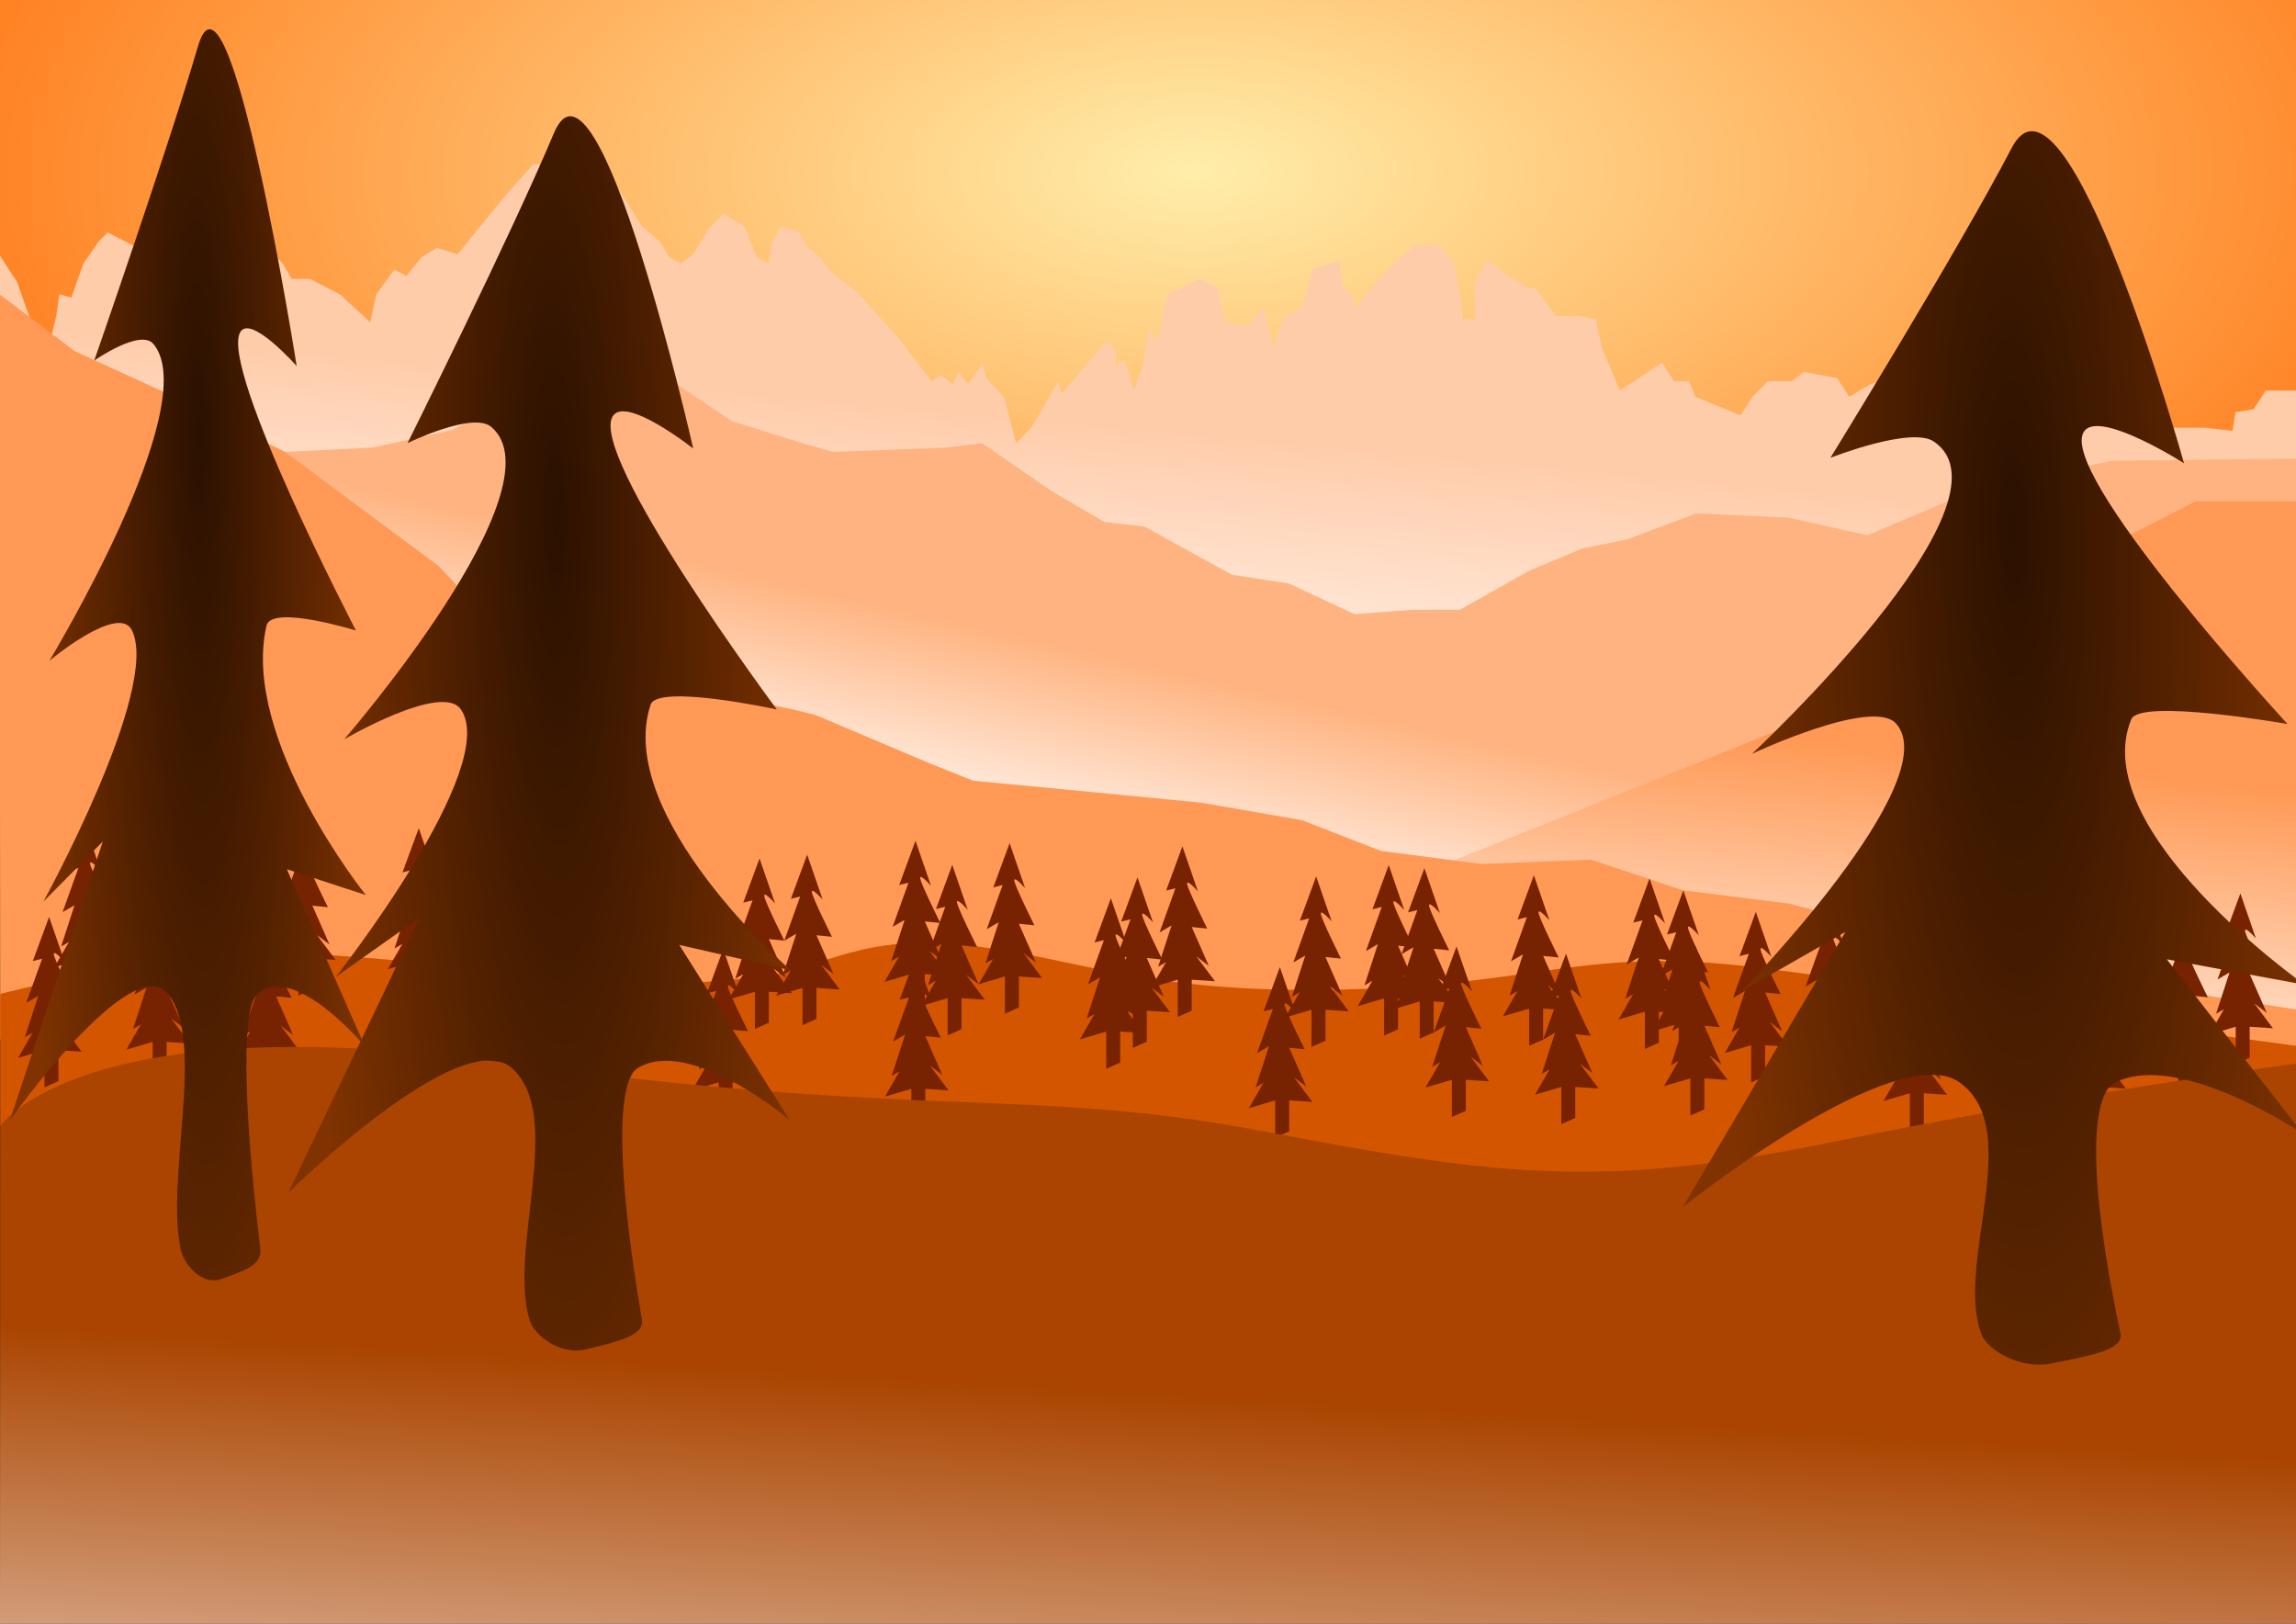 <?xml version="1.0" encoding="UTF-8" standalone="no"?>
<svg
   xmlns:dc="http://purl.org/dc/elements/1.1/"
   xmlns:cc="http://creativecommons.org/ns#"
   xmlns:rdf="http://www.w3.org/1999/02/22-rdf-syntax-ns#"
   xmlns:svg="http://www.w3.org/2000/svg"
   xmlns="http://www.w3.org/2000/svg"
   xmlns:xlink="http://www.w3.org/1999/xlink"
   xmlns:sodipodi="http://sodipodi.sourceforge.net/DTD/sodipodi-0.dtd"
   xmlns:inkscape="http://www.inkscape.org/namespaces/inkscape"
   width="297mm"
   height="210mm"
   viewBox="0 0 297 210"
   version="1.1"
   id="svg8"
   inkscape:version="1.0.2 (e86c870879, 2021-01-15, custom)"
   sodipodi:docname="drawing.svg">
  <rect x="0" y="0" width="297" height="210" fill="#333333" stroke="none"/>
  <defs
     id="defs2">
    <linearGradient
       inkscape:collect="always"
       id="linearGradient1734">
      <stop
         style="stop-color:#2b1100;stop-opacity:1"
         offset="0"
         id="stop1730" />
      <stop
         style="stop-color:#803300;stop-opacity:1"
         offset="1"
         id="stop1732" />
    </linearGradient>
    <linearGradient
       inkscape:collect="always"
       id="linearGradient1627">
      <stop
         style="stop-color:#aa4400;stop-opacity:1"
         offset="0"
         id="stop1623" />
      <stop
         style="stop-color:#ffffff;stop-opacity:1"
         offset="1"
         id="stop1625" />
    </linearGradient>
    <linearGradient
       inkscape:collect="always"
       id="linearGradient1598">
      <stop
         style="stop-color:#ffb380;stop-opacity:1;"
         offset="0"
         id="stop1594" />
      <stop
         style="stop-color:#ffffff;stop-opacity:1"
         offset="1"
         id="stop1596" />
    </linearGradient>
    <linearGradient
       inkscape:collect="always"
       id="linearGradient1265">
      <stop
         style="stop-color:#ffccaa;stop-opacity:1"
         offset="0"
         id="stop1261" />
      <stop
         style="stop-color:#ffffff;stop-opacity:1"
         offset="1"
         id="stop1263" />
    </linearGradient>
    <linearGradient
       inkscape:collect="always"
       id="linearGradient1241">
      <stop
         style="stop-color:#ffeeaa;stop-opacity:1"
         offset="0"
         id="stop1237" />
      <stop
         style="stop-color:#ff6600;stop-opacity:1"
         offset="1"
         id="stop1239" />
    </linearGradient>
    <linearGradient
       inkscape:collect="always"
       id="linearGradient917">
      <stop
         style="stop-color:#ff9955;stop-opacity:1;"
         offset="0"
         id="stop913" />
      <stop
         style="stop-color:#ffffff;stop-opacity:1"
         offset="1"
         id="stop915" />
    </linearGradient>
    <linearGradient
       inkscape:collect="always"
       id="linearGradient883">
      <stop
         style="stop-color:#ffb380;stop-opacity:1;"
         offset="0"
         id="stop879" />
      <stop
         style="stop-color:#ffb380;stop-opacity:0;"
         offset="1"
         id="stop881" />
    </linearGradient>
    <linearGradient
       inkscape:collect="always"
       id="linearGradient875">
      <stop
         style="stop-color:#ffe6d5;stop-opacity:1;"
         offset="0"
         id="stop871" />
      <stop
         style="stop-color:#ffe6d5;stop-opacity:0;"
         offset="1"
         id="stop873" />
    </linearGradient>
    <linearGradient
       inkscape:collect="always"
       xlink:href="#linearGradient875"
       id="linearGradient877"
       x1="142.686"
       y1="55.94"
       x2="142.686"
       y2="88.824"
       gradientUnits="userSpaceOnUse" />
    <linearGradient
       inkscape:collect="always"
       xlink:href="#linearGradient883"
       id="linearGradient885"
       x1="146.088"
       y1="89.58"
       x2="150.624"
       y2="141.552"
       gradientUnits="userSpaceOnUse" />
    <linearGradient
       inkscape:collect="always"
       xlink:href="#linearGradient1598"
       id="linearGradient1153"
       gradientUnits="userSpaceOnUse"
       x1="146.088"
       y1="89.58"
       x2="139.586"
       y2="118.134"
       gradientTransform="translate(9.538,-1.983)" />
    <linearGradient
       inkscape:collect="always"
       xlink:href="#linearGradient917"
       id="linearGradient1184"
       gradientUnits="userSpaceOnUse"
       x1="287.608"
       y1="111.569"
       x2="282.797"
       y2="158.876"
       gradientTransform="translate(1.845,-10.007)" />
    <radialGradient
       inkscape:collect="always"
       xlink:href="#linearGradient1241"
       id="radialGradient1243"
       cx="154.749"
       cy="-28.954"
       fx="154.749"
       fy="-28.954"
       r="150.311"
       gradientTransform="matrix(1.344,-0.002,0.001,0.644,-53.242,41.16)"
       gradientUnits="userSpaceOnUse" />
    <linearGradient
       inkscape:collect="always"
       xlink:href="#linearGradient1265"
       id="linearGradient1267"
       x1="178.803"
       y1="58.532"
       x2="174.794"
       y2="103.433"
       gradientUnits="userSpaceOnUse"
       gradientTransform="matrix(0.974,0,0,1,7.728,0)" />
    <linearGradient
       inkscape:collect="always"
       xlink:href="#linearGradient1627"
       id="linearGradient1631"
       x1="160.362"
       y1="180.674"
       x2="155.551"
       y2="262.459"
       gradientUnits="userSpaceOnUse" />
    <radialGradient
       inkscape:collect="always"
       xlink:href="#linearGradient1734"
       id="radialGradient1699-7"
       cx="96.485"
       cy="83.3"
       fx="96.485"
       fy="83.3"
       r="23.033"
       gradientTransform="matrix(0.12,8.107,-1.467,0.011,182.404,-716.571)"
       gradientUnits="userSpaceOnUse" />
    <radialGradient
       inkscape:collect="always"
       xlink:href="#linearGradient1734"
       id="radialGradient1699-7-4"
       cx="96.485"
       cy="83.3"
       fx="96.485"
       fy="83.3"
       r="23.033"
       gradientTransform="matrix(0.085,8.218,-1.04,0.011,104.094,-737.811)"
       gradientUnits="userSpaceOnUse" />
    <radialGradient
       inkscape:collect="always"
       xlink:href="#linearGradient1734"
       id="radialGradient1699-7-4-3"
       cx="96.485"
       cy="83.3"
       fx="96.485"
       fy="83.3"
       r="23.033"
       gradientTransform="matrix(0.149,8.101,-1.816,0.011,397.298,-714.145)"
       gradientUnits="userSpaceOnUse" />
  </defs>
  <sodipodi:namedview
     id="base"
     pagecolor="#ffffff"
     bordercolor="#666666"
     borderopacity="1.0"
     inkscape:pageopacity="0.0"
     inkscape:pageshadow="2"
     inkscape:zoom="0.49497475"
     inkscape:cx="1127.0736"
     inkscape:cy="353.00757"
     inkscape:document-units="mm"
     inkscape:current-layer="layer1"
     inkscape:document-rotation="0"
     showgrid="false"
     inkscape:window-width="1920"
     inkscape:window-height="1017"
     inkscape:window-x="-8"
     inkscape:window-y="-8"
     inkscape:window-maximized="1"
     inkscape:snap-global="true" />
  <g
     inkscape:groupmode="layer"
     id="layer5"
     inkscape:label="sun">
    <rect
       style="fill:url(#radialGradient1243);fill-opacity:1;stroke-width:0;stroke-miterlimit:4;stroke-dasharray:none"
       id="rect1229"
       width="297.119"
       height="86.502"
       x="0"
       y="-0.267" />
  </g>
  <g
     inkscape:groupmode="layer"
     id="layer2"
     inkscape:label="mountains1">
    <path
       style="fill:url(#linearGradient1267);fill-opacity:1;stroke:#000000;stroke-width:0;stroke-linecap:butt;stroke-linejoin:miter;stroke-miterlimit:4;stroke-dasharray:none;stroke-opacity:1"
       d="m -0.138,32.864 2.343,3.608 1.562,4.41 1.171,4.009 0.781,1.604 0.781,-2.405 0.781,-3.207 0.39,-2.806 1.562,0.401 1.562,-4.41 1.952,-2.806 1.171,-1.203 2.343,1.203 4.686,2.405 0.781,-3.207 -0.39,-6.414 1.952,-2.405 h 3.124 l 1.562,1.604 0.781,2.005 0.39,1.604 5.467,5.212 1.952,2.005 1.171,2.005 h 2.343 l 3.905,2.005 3.905,3.608 0.781,-3.608 2.343,-3.207 1.562,0.802 1.952,-2.405 1.952,-1.203 2.733,0.802 5.857,-7.216 3.905,-4.41 h 2.733 l 2.343,-1.203 2.733,2.405 2.733,1.203 3.514,5.613 2.343,2.005 1.171,2.005 1.562,0.802 1.562,-1.203 1.952,-3.207 1.952,-2.005 2.733,1.604 1.562,4.009 1.562,0.802 0.39,-2.405 1.171,-2.405 2.343,0.802 1.171,2.005 1.171,0.802 1.952,2.405 3.124,2.405 5.467,6.014 4.295,5.613 1.171,-0.802 1.562,1.203 0.781,-1.604 1.171,1.604 1.952,-2.806 0.39,2.005 2.343,2.405 1.562,6.014 1.952,-2.005 2.343,-4.009 1.171,-2.005 0.39,1.604 5.857,-6.815 1.171,1.203 v 2.005 l 1.171,-0.802 1.171,4.009 1.171,-3.207 0.781,-4.811 1.171,1.604 1.171,-6.014 4.295,-2.005 2.343,1.203 0.781,4.41 3.124,0.401 1.952,-2.405 1.171,5.212 1.562,-4.009 2.343,-1.203 1.171,-4.811 3.514,-1.203 0.39,3.207 1.562,1.604 v 1.604 l 1.562,-2.005 1.952,-2.405 4.295,-4.009 h 3.124 l 1.952,2.405 0.781,4.009 0.39,3.207 h 1.562 v -4.811 l 1.562,-2.806 2.733,2.005 2.733,1.604 h 0.781 l 2.733,3.608 h 3.124 l 1.952,0.401 0.781,3.608 2.343,5.613 5.467,-3.608 1.562,2.405 h 1.952 l 0.781,2.005 3.905,1.604 1.952,0.802 1.562,-2.405 1.952,-2.005 h 3.124 l 1.562,-1.203 4.295,0.802 1.562,2.405 2.733,-1.604 3.514,-1.203 4.295,-2.806 h 5.857 l 3.905,0.802 1.952,3.207 3.905,-0.802 1.952,1.203 1.952,0.802 0.781,-1.604 2.733,2.005 1.171,-0.802 1.171,2.405 5.076,2.405 h 5.076 l 3.514,0.401 0.39,-2.405 2.343,-0.401 1.562,-2.405 h 4.106 L 297.122,86.235 0.253,85.383 Z"
       id="path26-1"
       sodipodi:nodetypes="ccccccccccccccccccccccccccccccccccccccccccccccccccccccccccccccccccccccccccccccccccccccccccccccccccccccccccccccccccccccccccccccccccccccccccccccccc" />
  </g>
  <g
     inkscape:groupmode="layer"
     id="layer3"
     inkscape:label="mountains2">
    <path
       style="fill:url(#linearGradient1153);fill-opacity:1;stroke:#000000;stroke-width:0;stroke-linecap:butt;stroke-linejoin:miter;stroke-miterlimit:4;stroke-dasharray:none;stroke-opacity:1"
       d="m 1.164,61.855 h 22.112 l 13.607,-3.402 11.339,-0.567 10.205,-2.268 7.938,-3.969 5.67,-2.835 6.237,0.567 3.969,-0.567 5.67,1.134 6.804,4.536 9.071,2.835 3.969,1.134 14.741,-0.567 4.536,-0.567 9.071,6.237 6.804,3.969 5.103,0.567 11.339,6.237 7.371,1.134 8.504,3.969 7.371,-0.567 h 6.237 l 9.071,-5.103 6.804,-2.835 5.67,-1.134 9.071,-3.402 11.906,0.567 10.205,2.268 14.741,-6.237 17.009,-3.402 24.096,-0.283 L 297.119,86.235 196.199,119.119 23.842,120.82 1.731,97.007 Z"
       id="path38-2"
       sodipodi:nodetypes="ccccccccccccccccccccccccccccccccccccc" />
  </g>
  <g
     inkscape:groupmode="layer"
     id="layer4"
     inkscape:label="mountains3">
    <path
       style="fill:url(#linearGradient1184);fill-opacity:1;stroke:#000000;stroke-width:0;stroke-linecap:butt;stroke-linejoin:miter;stroke-miterlimit:4;stroke-dasharray:none;stroke-opacity:1"
       d="m 140.562,131.734 14.174,-10.772 23.812,-5.67 9.958,-4.198 31.998,-12.811 20.978,-8.504 20.411,-13.607 22.112,-11.339 13.324,2e-6 0,65.768 z"
       id="path895-7"
       sodipodi:nodetypes="ccccccccccc" />
  </g>
  <g
     inkscape:label="mountains4"
     inkscape:groupmode="layer"
     id="layer1"
     style="display:inline">
    <path
       style="fill:#ff9955;fill-opacity:1;stroke:#000000;stroke-width:0;stroke-linecap:butt;stroke-linejoin:miter;stroke-miterlimit:4;stroke-dasharray:none;stroke-opacity:1"
       d="m -0.057,38.076 9.725,7.337 13.607,6.237 13.607,6.804 19.844,14.741 9.071,9.638 7.938,2.268 11.906,3.969 9.638,1.134 7.938,1.701 2.268,0.567 14.741,6.237 5.67,2.268 11.906,1.134 17.576,1.701 13.04,2.268 10.205,3.969 13.04,1.701 14.174,-0.567 11.906,3.969 13.607,1.701 13.04,3.402 17.576,1.134 12.473,5.67 22.887,3.544 -0.209,6.945 -297.089,-3.118 z"
       id="path921"
       sodipodi:nodetypes="cccccccccccccccccccccccccccc" />
  </g>
  <g
     inkscape:groupmode="layer"
     id="layer6"
     inkscape:label="mountains5"
     style="display:inline">
    <path
       style="display:inline;fill:#d45500;stroke:#000000;stroke-width:0;stroke-linecap:butt;stroke-linejoin:miter;stroke-miterlimit:4;stroke-dasharray:none;stroke-opacity:1"
       d="m 0.033,128.544 c 0,0 23.754,-6.224 41.393,-5.092 17.64,1.132 40.09,3.961 40.09,3.961 0,0 8.018,0 16.838,-1.132 8.82,-1.132 12.829,-5.658 27.261,-3.961 14.433,1.697 22.451,6.224 48.109,5.658 25.658,-0.566 31.271,-5.658 53.721,-2.829 22.451,2.829 61.739,9.053 61.739,9.053 l 7.933,1.076 -0.142,11.372 L 181.209,170.229 0.033,145.647 Z"
       id="path1271-1"
       sodipodi:nodetypes="cscsssscccccc" />
  </g>
  <g
     inkscape:groupmode="layer"
     id="layer7"
     inkscape:label="trees">
    <path
       style="display:inline;fill:#772200;fill-opacity:1;stroke:#000000;stroke-width:0;stroke-linecap:butt;stroke-linejoin:miter;stroke-miterlimit:4;stroke-dasharray:none;stroke-opacity:1"
       d="m 10.445,128.904 v -4.811 l -3.408,1.002 1.89,-3.273 -1.018,0.588 1.734,-5.333 -1.55,0.895 2.051,-5.706 -1.203,0.301 2.105,-5.713 2.005,5.813 c 0,0 -1.403,-1.604 -1.403,-1.002 0,0.601 2.606,5.813 2.606,5.813 l -2.005,-0.2 2.205,5.011 -1.604,-1.203 2.405,3.207 -3.007,-0.2 1e-6,4.009 z"
       id="path1294-8"
       sodipodi:nodetypes="cccccccccccscccccccc" />
    <path
       style="display:inline;fill:#772200;fill-opacity:1;stroke:#000000;stroke-width:0;stroke-linecap:butt;stroke-linejoin:miter;stroke-miterlimit:4;stroke-dasharray:none;stroke-opacity:1"
       d="m 19.833,127.434 v -4.811 l -3.408,1.002 1.89,-3.273 -1.018,0.588 1.734,-5.333 -1.55,0.895 2.051,-5.706 -1.203,0.301 2.105,-5.713 2.005,5.813 c 0,0 -1.403,-1.604 -1.403,-1.002 0,0.601 2.606,5.813 2.606,5.813 l -2.005,-0.2 2.205,5.011 -1.604,-1.203 2.405,3.207 -3.007,-0.2 10e-7,4.009 z"
       id="path1294-1-1"
       sodipodi:nodetypes="cccccccccccscccccccc" />
    <path
       style="display:inline;fill:#772200;fill-opacity:1;stroke:#000000;stroke-width:0;stroke-linecap:butt;stroke-linejoin:miter;stroke-miterlimit:4;stroke-dasharray:none;stroke-opacity:1"
       d="m 24.444,127.835 v -4.811 l -3.408,1.002 1.89,-3.273 -1.018,0.588 1.734,-5.333 -1.55,0.895 2.051,-5.706 -1.203,0.301 2.105,-5.713 2.005,5.813 c 0,0 -1.403,-1.604 -1.403,-1.002 0,0.601 2.606,5.813 2.606,5.813 l -2.005,-0.2 2.205,5.011 -1.604,-1.203 2.405,3.207 -3.007,-0.2 1e-6,4.009 z"
       id="path1294-8-9"
       sodipodi:nodetypes="cccccccccccscccccccc" />
    <path
       style="display:inline;fill:#772200;fill-opacity:1;stroke:#000000;stroke-width:0;stroke-linecap:butt;stroke-linejoin:miter;stroke-miterlimit:4;stroke-dasharray:none;stroke-opacity:1"
       d="m 38.604,128.757 v -4.811 l -3.408,1.002 1.89,-3.273 -1.018,0.588 1.734,-5.333 -1.55,0.895 2.051,-5.706 -1.203,0.301 2.105,-5.713 2.005,5.813 c 0,0 -1.403,-1.604 -1.403,-1.002 0,0.601 2.606,5.813 2.606,5.813 l -2.005,-0.2 2.205,5.011 -1.604,-1.203 2.405,3.207 -3.007,-0.2 1e-6,4.009 z"
       id="path1294-1-1-8"
       sodipodi:nodetypes="cccccccccccscccccccc" />
    <path
       style="display:inline;fill:#772200;fill-opacity:1;stroke:#000000;stroke-width:0;stroke-linecap:butt;stroke-linejoin:miter;stroke-miterlimit:4;stroke-dasharray:none;stroke-opacity:1"
       d="m 53.57,129.164 v -4.811 l -3.408,1.002 1.89,-3.273 -1.018,0.588 1.734,-5.333 -1.55,0.895 2.051,-5.706 -1.203,0.301 2.105,-5.713 2.005,5.813 c 0,0 -1.403,-1.604 -1.403,-1.002 0,0.601 2.606,5.813 2.606,5.813 l -2.005,-0.2 2.205,5.011 -1.604,-1.203 2.405,3.207 -3.007,-0.2 1e-6,4.009 z"
       id="path1294-8-8"
       sodipodi:nodetypes="cccccccccccscccccccc" />
    <path
       style="display:inline;fill:#772200;fill-opacity:1;stroke:#000000;stroke-width:0;stroke-linecap:butt;stroke-linejoin:miter;stroke-miterlimit:4;stroke-dasharray:none;stroke-opacity:1"
       d="m 57.936,130.7 v -4.811 l -3.408,1.002 1.89,-3.273 -1.018,0.588 1.734,-5.333 -1.55,0.895 2.051,-5.706 -1.203,0.301 2.105,-5.713 2.005,5.813 c 0,0 -1.403,-1.604 -1.403,-1.002 0,0.601 2.606,5.813 2.606,5.813 l -2.005,-0.2 2.205,5.011 -1.604,-1.203 2.405,3.207 -3.007,-0.2 10e-7,4.009 z"
       id="path1294-1-1-82"
       sodipodi:nodetypes="cccccccccccscccccccc" />
    <path
       style="display:inline;fill:#772200;fill-opacity:1;stroke:#000000;stroke-width:0;stroke-linecap:butt;stroke-linejoin:miter;stroke-miterlimit:4;stroke-dasharray:none;stroke-opacity:1"
       d="m 67.319,133.492 v -4.811 l -3.408,1.002 1.89,-3.273 -1.018,0.588 1.734,-5.333 -1.55,0.895 2.051,-5.706 -1.203,0.301 2.105,-5.713 2.005,5.813 c 0,0 -1.403,-1.604 -1.403,-1.002 0,0.601 2.606,5.813 2.606,5.813 l -2.005,-0.2 2.205,5.011 -1.604,-1.203 2.405,3.207 -3.007,-0.2 1e-6,4.009 z"
       id="path1294-8-9-8"
       sodipodi:nodetypes="cccccccccccscccccccc" />
    <path
       style="display:inline;fill:#772200;fill-opacity:1;stroke:#000000;stroke-width:0;stroke-linecap:butt;stroke-linejoin:miter;stroke-miterlimit:4;stroke-dasharray:none;stroke-opacity:1"
       d="m 76.706,132.022 v -4.811 l -3.408,1.002 1.89,-3.273 -1.018,0.588 1.734,-5.333 -1.55,0.895 2.051,-5.706 -1.203,0.301 2.105,-5.713 2.005,5.813 c 0,0 -1.403,-1.604 -1.403,-1.002 0,0.601 2.606,5.813 2.606,5.813 l -2.005,-0.2 2.205,5.011 -1.604,-1.203 2.405,3.207 -3.007,-0.2 10e-7,4.009 z"
       id="path1294-1-1-8-2"
       sodipodi:nodetypes="cccccccccccscccccccc" />
    <path
       style="display:inline;fill:#772200;fill-opacity:1;stroke:#000000;stroke-width:0;stroke-linecap:butt;stroke-linejoin:miter;stroke-miterlimit:4;stroke-dasharray:none;stroke-opacity:1"
       d="m 82.233,132.489 v -4.811 l -3.408,1.002 1.89,-3.273 -1.018,0.588 1.734,-5.333 -1.55,0.895 2.051,-5.706 -1.203,0.301 2.105,-5.713 2.005,5.813 c 0,0 -1.403,-1.604 -1.403,-1.002 0,0.601 2.606,5.813 2.606,5.813 l -2.005,-0.2 2.205,5.011 -1.604,-1.203 2.405,3.207 -3.007,-0.2 10e-7,4.009 z"
       id="path1294-8-1"
       sodipodi:nodetypes="cccccccccccscccccccc" />
    <path
       style="display:inline;fill:#772200;fill-opacity:1;stroke:#000000;stroke-width:0;stroke-linecap:butt;stroke-linejoin:miter;stroke-miterlimit:4;stroke-dasharray:none;stroke-opacity:1"
       d="m 97.648,133.079 v -4.811 l -3.408,1.002 1.89,-3.273 -1.018,0.588 1.734,-5.333 -1.55,0.895 2.051,-5.706 -1.203,0.301 2.105,-5.713 2.005,5.813 c 0,0 -1.403,-1.604 -1.403,-1.002 0,0.601 2.606,5.813 2.606,5.813 l -2.005,-0.2 2.205,5.011 -1.604,-1.203 2.405,3.207 -3.007,-0.2 v 4.009 z"
       id="path1294-1-1-7"
       sodipodi:nodetypes="cccccccccccscccccccc" />
    <path
       style="display:inline;fill:#772200;fill-opacity:1;stroke:#000000;stroke-width:0;stroke-linecap:butt;stroke-linejoin:miter;stroke-miterlimit:4;stroke-dasharray:none;stroke-opacity:1"
       d="m 103.809,132.586 v -4.811 l -3.408,1.002 1.89,-3.273 -1.018,0.588 1.734,-5.333 -1.55,0.895 2.051,-5.706 -1.203,0.301 2.105,-5.713 2.005,5.813 c 0,0 -1.403,-1.604 -1.403,-1.002 0,0.601 2.606,5.813 2.606,5.813 l -2.005,-0.2 2.205,5.011 -1.604,-1.203 2.405,3.207 -3.007,-0.2 v 4.009 z"
       id="path1294-8-9-2"
       sodipodi:nodetypes="cccccccccccscccccccc" />
    <path
       style="display:inline;fill:#772200;fill-opacity:1;stroke:#000000;stroke-width:0;stroke-linecap:butt;stroke-linejoin:miter;stroke-miterlimit:4;stroke-dasharray:none;stroke-opacity:1"
       d="m 117.822,130.794 v -4.811 l -3.408,1.002 1.89,-3.273 -1.018,0.588 1.734,-5.333 -1.55,0.895 2.051,-5.706 -1.203,0.301 2.105,-5.713 2.005,5.813 c 0,0 -1.403,-1.604 -1.403,-1.002 0,0.601 2.606,5.813 2.606,5.813 l -2.005,-0.2 2.205,5.011 -1.604,-1.203 2.405,3.207 -3.007,-0.2 v 4.009 z"
       id="path1294-1-1-8-4"
       sodipodi:nodetypes="cccccccccccscccccccc" />
    <path
       style="display:inline;fill:#772200;fill-opacity:1;stroke:#000000;stroke-width:0;stroke-linecap:butt;stroke-linejoin:miter;stroke-miterlimit:4;stroke-dasharray:none;stroke-opacity:1"
       d="m 122.579,133.908 v -4.811 l -3.408,1.002 1.89,-3.273 -1.018,0.588 1.734,-5.333 -1.55,0.895 2.051,-5.706 -1.203,0.301 2.105,-5.713 2.005,5.813 c 0,0 -1.403,-1.604 -1.403,-1.002 0,0.601 2.606,5.813 2.606,5.813 l -2.005,-0.2 2.205,5.011 -1.604,-1.203 2.405,3.207 -3.007,-0.2 v 4.009 z"
       id="path1294-8-8-4"
       sodipodi:nodetypes="cccccccccccscccccccc" />
    <path
       style="display:inline;fill:#772200;fill-opacity:1;stroke:#000000;stroke-width:0;stroke-linecap:butt;stroke-linejoin:miter;stroke-miterlimit:4;stroke-dasharray:none;stroke-opacity:1"
       d="m 129.996,131.102 v -4.811 l -3.408,1.002 1.89,-3.273 -1.018,0.588 1.734,-5.333 -1.55,0.895 2.051,-5.706 -1.203,0.301 2.105,-5.713 2.005,5.813 c 0,0 -1.403,-1.604 -1.403,-1.002 0,0.601 2.606,5.813 2.606,5.813 l -2.005,-0.2 2.205,5.011 -1.604,-1.203 2.405,3.207 -3.007,-0.2 v 4.009 z"
       id="path1294-1-1-82-4"
       sodipodi:nodetypes="cccccccccccscccccccc" />
    <path
       style="display:inline;fill:#772200;fill-opacity:1;stroke:#000000;stroke-width:0;stroke-linecap:butt;stroke-linejoin:miter;stroke-miterlimit:4;stroke-dasharray:none;stroke-opacity:1"
       d="m 146.537,135.529 v -4.811 l -3.408,1.002 1.89,-3.273 -1.018,0.588 1.734,-5.333 -1.55,0.895 2.051,-5.706 -1.203,0.301 2.105,-5.713 2.005,5.813 c 0,0 -1.403,-1.604 -1.403,-1.002 0,0.601 2.606,5.813 2.606,5.813 l -2.005,-0.2 2.205,5.011 -1.604,-1.203 2.405,3.207 -3.007,-0.2 v 4.009 z"
       id="path1294-8-9-8-2"
       sodipodi:nodetypes="cccccccccccscccccccc" />
    <path
       style="display:inline;fill:#772200;fill-opacity:1;stroke:#000000;stroke-width:0;stroke-linecap:butt;stroke-linejoin:miter;stroke-miterlimit:4;stroke-dasharray:none;stroke-opacity:1"
       d="m 152.35,131.52 v -4.811 l -3.408,1.002 1.89,-3.273 -1.018,0.588 1.734,-5.333 -1.55,0.895 2.051,-5.706 -1.203,0.301 2.105,-5.713 2.005,5.813 c 0,0 -1.403,-1.604 -1.403,-1.002 0,0.601 2.606,5.813 2.606,5.813 l -2.005,-0.2 2.205,5.011 -1.604,-1.203 2.405,3.207 -3.007,-0.2 v 4.009 z"
       id="path1294-1-1-8-2-3"
       sodipodi:nodetypes="cccccccccccscccccccc" />
    <path
       style="display:inline;fill:#772200;fill-opacity:1;stroke:#000000;stroke-width:0;stroke-linecap:butt;stroke-linejoin:miter;stroke-miterlimit:4;stroke-dasharray:none;stroke-opacity:1"
       d="m 169.652,135.404 v -4.811 l -3.408,1.002 1.89,-3.273 -1.018,0.588 1.734,-5.333 -1.55,0.895 2.051,-5.706 -1.203,0.301 2.105,-5.713 2.005,5.813 c 0,0 -1.403,-1.604 -1.403,-1.002 0,0.601 2.606,5.813 2.606,5.813 l -2.005,-0.2 2.205,5.011 -1.604,-1.203 2.405,3.207 -3.007,-0.2 v 4.009 z"
       id="path1294-8-2"
       sodipodi:nodetypes="cccccccccccscccccccc" />
    <path
       style="display:inline;fill:#772200;fill-opacity:1;stroke:#000000;stroke-width:0;stroke-linecap:butt;stroke-linejoin:miter;stroke-miterlimit:4;stroke-dasharray:none;stroke-opacity:1"
       d="m 179.04,133.934 v -4.811 l -3.408,1.002 1.89,-3.273 -1.018,0.588 1.734,-5.333 -1.55,0.895 2.051,-5.706 -1.203,0.301 2.105,-5.713 2.005,5.813 c 0,0 -1.403,-1.604 -1.403,-1.002 0,0.601 2.606,5.813 2.606,5.813 l -2.005,-0.2 2.205,5.011 -1.604,-1.203 2.405,3.207 -3.007,-0.2 v 4.009 z"
       id="path1294-1-1-3"
       sodipodi:nodetypes="cccccccccccscccccccc" />
    <path
       style="display:inline;fill:#772200;fill-opacity:1;stroke:#000000;stroke-width:0;stroke-linecap:butt;stroke-linejoin:miter;stroke-miterlimit:4;stroke-dasharray:none;stroke-opacity:1"
       d="m 183.65,134.335 v -4.811 l -3.408,1.002 1.89,-3.273 -1.018,0.588 1.734,-5.333 -1.55,0.895 2.051,-5.706 -1.203,0.301 2.105,-5.713 2.005,5.813 c 0,0 -1.403,-1.604 -1.403,-1.002 0,0.601 2.606,5.813 2.606,5.813 l -2.005,-0.2 2.205,5.011 -1.604,-1.203 2.405,3.207 -3.007,-0.2 10e-6,4.009 z"
       id="path1294-8-9-3"
       sodipodi:nodetypes="cccccccccccscccccccc" />
    <path
       style="display:inline;fill:#772200;fill-opacity:1;stroke:#000000;stroke-width:0;stroke-linecap:butt;stroke-linejoin:miter;stroke-miterlimit:4;stroke-dasharray:none;stroke-opacity:1"
       d="m 197.811,135.257 v -4.811 l -3.408,1.002 1.89,-3.273 -1.018,0.588 1.734,-5.333 -1.55,0.895 2.051,-5.706 -1.203,0.301 2.105,-5.713 2.005,5.813 c 0,0 -1.403,-1.604 -1.403,-1.002 0,0.601 2.606,5.813 2.606,5.813 l -2.005,-0.2 2.205,5.011 -1.604,-1.203 2.405,3.207 -3.007,-0.2 v 4.009 z"
       id="path1294-1-1-8-6"
       sodipodi:nodetypes="cccccccccccscccccccc" />
    <path
       style="display:inline;fill:#772200;fill-opacity:1;stroke:#000000;stroke-width:0;stroke-linecap:butt;stroke-linejoin:miter;stroke-miterlimit:4;stroke-dasharray:none;stroke-opacity:1"
       d="m 212.777,135.664 v -4.811 l -3.408,1.002 1.89,-3.273 -1.018,0.588 1.734,-5.333 -1.55,0.895 2.051,-5.706 -1.203,0.301 2.105,-5.713 2.005,5.813 c 0,0 -1.403,-1.604 -1.403,-1.002 0,0.601 2.606,5.813 2.606,5.813 l -2.005,-0.2 2.205,5.011 -1.604,-1.203 2.405,3.207 -3.007,-0.2 v 4.009 z"
       id="path1294-8-8-0"
       sodipodi:nodetypes="cccccccccccscccccccc" />
    <path
       style="display:inline;fill:#772200;fill-opacity:1;stroke:#000000;stroke-width:0;stroke-linecap:butt;stroke-linejoin:miter;stroke-miterlimit:4;stroke-dasharray:none;stroke-opacity:1"
       d="m 217.143,137.2 v -4.811 l -3.408,1.002 1.89,-3.273 -1.018,0.588 1.734,-5.333 -1.55,0.895 2.051,-5.706 -1.203,0.301 2.105,-5.713 2.005,5.813 c 0,0 -1.403,-1.604 -1.403,-1.002 0,0.601 2.606,5.813 2.606,5.813 l -2.005,-0.2 2.205,5.011 -1.604,-1.203 2.405,3.207 -3.007,-0.2 v 4.009 z"
       id="path1294-1-1-82-5"
       sodipodi:nodetypes="cccccccccccscccccccc" />
    <path
       style="display:inline;fill:#772200;fill-opacity:1;stroke:#000000;stroke-width:0;stroke-linecap:butt;stroke-linejoin:miter;stroke-miterlimit:4;stroke-dasharray:none;stroke-opacity:1"
       d="m 226.525,139.992 v -4.811 l -3.408,1.002 1.89,-3.273 -1.018,0.588 1.734,-5.333 -1.55,0.895 2.051,-5.706 -1.203,0.301 2.105,-5.713 2.005,5.813 c 0,0 -1.403,-1.604 -1.403,-1.002 0,0.601 2.606,5.813 2.606,5.813 l -2.005,-0.2 2.205,5.011 -1.604,-1.203 2.405,3.207 -3.007,-0.2 v 4.009 z"
       id="path1294-8-9-8-7"
       sodipodi:nodetypes="cccccccccccscccccccc" />
    <path
       style="display:inline;fill:#772200;fill-opacity:1;stroke:#000000;stroke-width:0;stroke-linecap:butt;stroke-linejoin:miter;stroke-miterlimit:4;stroke-dasharray:none;stroke-opacity:1"
       d="m 235.913,138.522 v -4.811 l -3.408,1.002 1.89,-3.273 -1.018,0.588 1.734,-5.333 -1.55,0.895 2.051,-5.706 -1.203,0.301 2.105,-5.713 2.005,5.813 c 0,0 -1.403,-1.604 -1.403,-1.002 0,0.601 2.606,5.813 2.606,5.813 l -2.005,-0.2 2.205,5.011 -1.604,-1.203 2.405,3.207 -3.007,-0.2 v 4.009 z"
       id="path1294-1-1-8-2-1"
       sodipodi:nodetypes="cccccccccccscccccccc" />
    <path
       style="display:inline;fill:#772200;fill-opacity:1;stroke:#000000;stroke-width:0;stroke-linecap:butt;stroke-linejoin:miter;stroke-miterlimit:4;stroke-dasharray:none;stroke-opacity:1"
       d="m 241.44,138.989 v -4.811 l -3.408,1.002 1.89,-3.273 -1.018,0.588 1.734,-5.333 -1.55,0.895 2.051,-5.706 -1.203,0.301 2.105,-5.713 2.005,5.813 c 0,0 -1.403,-1.604 -1.403,-1.002 0,0.601 2.606,5.813 2.606,5.813 l -2.005,-0.2 2.205,5.011 -1.604,-1.203 2.405,3.207 -3.007,-0.2 v 4.009 z"
       id="path1294-8-1-2"
       sodipodi:nodetypes="cccccccccccscccccccc" />
    <path
       style="display:inline;fill:#772200;fill-opacity:1;stroke:#000000;stroke-width:0;stroke-linecap:butt;stroke-linejoin:miter;stroke-miterlimit:4;stroke-dasharray:none;stroke-opacity:1"
       d="m 256.855,139.579 v -4.811 l -3.408,1.002 1.89,-3.273 -1.018,0.588 1.734,-5.333 -1.55,0.895 2.051,-5.706 -1.203,0.301 2.105,-5.713 2.005,5.813 c 0,0 -1.403,-1.604 -1.403,-1.002 0,0.601 2.606,5.813 2.606,5.813 l -2.005,-0.2 2.205,5.011 -1.604,-1.203 2.405,3.207 -3.007,-0.2 v 4.009 z"
       id="path1294-1-1-7-3"
       sodipodi:nodetypes="cccccccccccscccccccc" />
    <path
       style="display:inline;fill:#772200;fill-opacity:1;stroke:#000000;stroke-width:0;stroke-linecap:butt;stroke-linejoin:miter;stroke-miterlimit:4;stroke-dasharray:none;stroke-opacity:1"
       d="m 263.016,139.085 v -4.811 l -3.408,1.002 1.89,-3.273 -1.018,0.588 1.734,-5.333 -1.55,0.895 2.051,-5.706 -1.203,0.301 2.105,-5.713 2.005,5.813 c 0,0 -1.403,-1.604 -1.403,-1.002 0,0.601 2.606,5.813 2.606,5.813 l -2.005,-0.2 2.205,5.011 -1.604,-1.203 2.405,3.207 -3.007,-0.2 v 4.009 z"
       id="path1294-8-9-2-4"
       sodipodi:nodetypes="cccccccccccscccccccc" />
    <path
       style="display:inline;fill:#772200;fill-opacity:1;stroke:#000000;stroke-width:0;stroke-linecap:butt;stroke-linejoin:miter;stroke-miterlimit:4;stroke-dasharray:none;stroke-opacity:1"
       d="m 277.029,137.294 v -4.811 l -3.408,1.002 1.89,-3.273 -1.018,0.588 1.734,-5.333 -1.55,0.895 2.051,-5.706 -1.203,0.301 2.105,-5.713 2.005,5.813 c 0,0 -1.403,-1.604 -1.403,-1.002 0,0.601 2.606,5.813 2.606,5.813 l -2.005,-0.2 2.205,5.011 -1.604,-1.203 2.405,3.207 -3.007,-0.2 v 4.009 z"
       id="path1294-1-1-8-4-1"
       sodipodi:nodetypes="cccccccccccscccccccc" />
    <path
       style="display:inline;fill:#772200;fill-opacity:1;stroke:#000000;stroke-width:0;stroke-linecap:butt;stroke-linejoin:miter;stroke-miterlimit:4;stroke-dasharray:none;stroke-opacity:1"
       d="m 281.786,140.408 v -4.811 l -3.408,1.002 1.89,-3.273 -1.018,0.588 1.734,-5.333 -1.55,0.895 2.051,-5.706 -1.203,0.301 2.105,-5.713 2.005,5.813 c 0,0 -1.403,-1.604 -1.403,-1.002 0,0.601 2.606,5.813 2.606,5.813 l -2.005,-0.2 2.205,5.011 -1.604,-1.203 2.405,3.207 -3.007,-0.2 v 4.009 z"
       id="path1294-8-8-4-6"
       sodipodi:nodetypes="cccccccccccscccccccc" />
    <path
       style="display:inline;fill:#772200;fill-opacity:1;stroke:#000000;stroke-width:0;stroke-linecap:butt;stroke-linejoin:miter;stroke-miterlimit:4;stroke-dasharray:none;stroke-opacity:1"
       d="m 289.203,137.602 v -4.811 l -3.408,1.002 1.89,-3.273 -1.018,0.588 1.734,-5.333 -1.55,0.895 2.051,-5.706 -1.203,0.301 2.105,-5.713 2.005,5.813 c 0,0 -1.403,-1.604 -1.403,-1.002 0,0.601 2.606,5.813 2.606,5.813 l -2.005,-0.2 2.205,5.011 -1.604,-1.203 2.405,3.207 -3.007,-0.2 v 4.009 z"
       id="path1294-1-1-82-4-0"
       sodipodi:nodetypes="cccccccccccscccccccc" />
    <path
       style="display:inline;fill:#772200;fill-opacity:1;stroke:#000000;stroke-width:0;stroke-linecap:butt;stroke-linejoin:miter;stroke-miterlimit:4;stroke-dasharray:none;stroke-opacity:1"
       d="m 5.75,140.631 v -4.811 l -3.408,1.002 1.89,-3.273 -1.018,0.588 1.734,-5.333 -1.55,0.895 2.051,-5.706 -1.203,0.301 2.105,-5.713 2.005,5.813 c 0,0 -1.403,-1.604 -1.403,-1.002 0,0.601 2.606,5.813 2.606,5.813 l -2.005,-0.2 2.205,5.011 -1.604,-1.203 2.405,3.207 -3.007,-0.2 1e-6,4.009 z"
       id="path1294-8-24"
       sodipodi:nodetypes="cccccccccccscccccccc" />
    <path
       style="display:inline;fill:#772200;fill-opacity:1;stroke:#000000;stroke-width:0;stroke-linecap:butt;stroke-linejoin:miter;stroke-miterlimit:4;stroke-dasharray:none;stroke-opacity:1"
       d="m 19.748,139.562 v -4.811 l -3.408,1.002 1.89,-3.273 -1.018,0.588 1.734,-5.333 -1.55,0.895 2.051,-5.706 -1.203,0.301 2.105,-5.713 2.005,5.813 c 0,0 -1.403,-1.604 -1.403,-1.002 0,0.601 2.606,5.813 2.606,5.813 l -2.005,-0.2 2.205,5.011 -1.604,-1.203 2.405,3.207 -3.007,-0.2 v 4.009 z"
       id="path1294-8-9-4"
       sodipodi:nodetypes="cccccccccccscccccccc" />
    <path
       style="display:inline;fill:#772200;fill-opacity:1;stroke:#000000;stroke-width:0;stroke-linecap:butt;stroke-linejoin:miter;stroke-miterlimit:4;stroke-dasharray:none;stroke-opacity:1"
       d="m 33.909,140.484 v -4.811 l -3.408,1.002 1.89,-3.273 -1.018,0.588 1.734,-5.333 -1.55,0.895 2.051,-5.706 -1.203,0.301 2.105,-5.713 2.005,5.813 c 0,0 -1.403,-1.604 -1.403,-1.002 0,0.601 2.606,5.813 2.606,5.813 l -2.005,-0.2 2.205,5.011 -1.604,-1.203 2.405,3.207 -3.007,-0.2 v 4.009 z"
       id="path1294-1-1-8-25"
       sodipodi:nodetypes="cccccccccccscccccccc" />
    <path
       style="display:inline;fill:#772200;fill-opacity:1;stroke:#000000;stroke-width:0;stroke-linecap:butt;stroke-linejoin:miter;stroke-miterlimit:4;stroke-dasharray:none;stroke-opacity:1"
       d="m 62.623,145.219 v -4.811 l -3.408,1.002 1.89,-3.273 -1.018,0.588 1.734,-5.333 -1.55,0.895 2.051,-5.706 -1.203,0.301 2.105,-5.713 2.005,5.813 c 0,0 -1.403,-1.604 -1.403,-1.002 0,0.601 2.606,5.813 2.606,5.813 l -2.005,-0.2 2.205,5.011 -1.604,-1.203 2.405,3.207 -3.007,-0.2 v 4.009 z"
       id="path1294-8-9-8-8"
       sodipodi:nodetypes="cccccccccccscccccccc" />
    <path
       style="display:inline;fill:#772200;fill-opacity:1;stroke:#000000;stroke-width:0;stroke-linecap:butt;stroke-linejoin:miter;stroke-miterlimit:4;stroke-dasharray:none;stroke-opacity:1"
       d="m 92.953,144.806 v -4.811 l -3.408,1.002 1.89,-3.273 -1.018,0.588 1.734,-5.333 -1.55,0.895 2.051,-5.706 -1.203,0.301 2.105,-5.713 2.005,5.813 c 0,0 -1.403,-1.604 -1.403,-1.002 0,0.601 2.606,5.813 2.606,5.813 l -2.005,-0.2 2.205,5.011 -1.604,-1.203 2.405,3.207 -3.007,-0.2 v 4.009 z"
       id="path1294-1-1-7-4"
       sodipodi:nodetypes="cccccccccccscccccccc" />
    <path
       style="display:inline;fill:#772200;fill-opacity:1;stroke:#000000;stroke-width:0;stroke-linecap:butt;stroke-linejoin:miter;stroke-miterlimit:4;stroke-dasharray:none;stroke-opacity:1"
       d="m 117.884,145.635 v -4.811 l -3.408,1.002 1.89,-3.273 -1.018,0.588 1.734,-5.333 -1.55,0.895 2.051,-5.706 -1.203,0.301 2.105,-5.713 2.005,5.813 c 0,0 -1.403,-1.604 -1.403,-1.002 0,0.601 2.606,5.813 2.606,5.813 l -2.005,-0.2 2.205,5.011 -1.604,-1.203 2.405,3.207 -3.007,-0.2 v 4.009 z"
       id="path1294-8-8-4-9"
       sodipodi:nodetypes="cccccccccccscccccccc" />
    <path
       style="display:inline;fill:#772200;fill-opacity:1;stroke:#000000;stroke-width:0;stroke-linecap:butt;stroke-linejoin:miter;stroke-miterlimit:4;stroke-dasharray:none;stroke-opacity:1"
       d="m 164.957,147.131 v -4.811 l -3.408,1.002 1.89,-3.273 -1.018,0.588 1.734,-5.333 -1.55,0.895 2.051,-5.706 -1.203,0.301 2.105,-5.713 2.005,5.813 c 0,0 -1.403,-1.604 -1.403,-1.002 0,0.601 2.606,5.813 2.606,5.813 l -2.005,-0.2 2.205,5.011 -1.604,-1.203 2.405,3.207 -3.007,-0.2 v 4.009 z"
       id="path1294-8-2-7"
       sodipodi:nodetypes="cccccccccccscccccccc" />
    <path
       style="display:inline;fill:#772200;fill-opacity:1;stroke:#000000;stroke-width:0;stroke-linecap:butt;stroke-linejoin:miter;stroke-miterlimit:4;stroke-dasharray:none;stroke-opacity:1"
       d="m 187.806,144.465 v -4.811 l -3.408,1.002 1.89,-3.273 -1.018,0.588 1.734,-5.333 -1.55,0.895 2.051,-5.706 -1.203,0.301 2.105,-5.713 2.005,5.813 c 0,0 -1.403,-1.604 -1.403,-1.002 0,0.601 2.606,5.813 2.606,5.813 l -2.005,-0.2 2.205,5.011 -1.604,-1.203 2.405,3.207 -3.007,-0.2 v 4.009 z"
       id="path1294-1-1-82-5-0"
       sodipodi:nodetypes="cccccccccccscccccccc" />
    <path
       style="display:inline;fill:#772200;fill-opacity:1;stroke:#000000;stroke-width:0;stroke-linecap:butt;stroke-linejoin:miter;stroke-miterlimit:4;stroke-dasharray:none;stroke-opacity:1"
       d="m 201.966,145.387 v -4.811 l -3.408,1.002 1.89,-3.273 -1.018,0.588 1.734,-5.333 -1.55,0.895 2.051,-5.706 -1.203,0.301 2.105,-5.713 2.005,5.813 c 0,0 -1.403,-1.604 -1.403,-1.002 0,0.601 2.606,5.813 2.606,5.813 l -2.005,-0.2 2.205,5.011 -1.604,-1.203 2.405,3.207 -3.007,-0.2 v 4.009 z"
       id="path1294-8-9-8-7-0"
       sodipodi:nodetypes="cccccccccccscccccccc" />
    <path
       style="display:inline;fill:#772200;fill-opacity:1;stroke:#000000;stroke-width:0;stroke-linecap:butt;stroke-linejoin:miter;stroke-miterlimit:4;stroke-dasharray:none;stroke-opacity:1"
       d="m 143.098,138.228 v -4.811 l -3.408,1.002 1.89,-3.273 -1.018,0.588 1.734,-5.333 -1.55,0.895 2.051,-5.706 -1.203,0.301 2.105,-5.713 2.005,5.813 c 0,0 -1.403,-1.604 -1.403,-1.002 0,0.601 2.606,5.813 2.606,5.813 l -2.005,-0.2 2.205,5.011 -1.604,-1.203 2.405,3.207 -3.007,-0.2 v 4.009 z"
       id="path1294-1-1-8-2-1-4"
       sodipodi:nodetypes="cccccccccccscccccccc" />
    <path
       style="display:inline;fill:#772200;fill-opacity:1;stroke:#000000;stroke-width:0;stroke-linecap:butt;stroke-linejoin:miter;stroke-miterlimit:4;stroke-dasharray:none;stroke-opacity:1"
       d="m 218.66,144.282 v -4.811 l -3.408,1.002 1.89,-3.273 -1.018,0.588 1.734,-5.333 -1.55,0.895 2.051,-5.706 -1.203,0.301 2.105,-5.713 2.005,5.813 c 0,0 -1.403,-1.604 -1.403,-1.002 0,0.601 2.606,5.813 2.606,5.813 l -2.005,-0.2 2.205,5.011 -1.604,-1.203 2.405,3.207 -3.007,-0.2 v 4.009 z"
       id="path1294-8-1-2-0"
       sodipodi:nodetypes="cccccccccccscccccccc" />
    <path
       style="display:inline;fill:#772200;fill-opacity:1;stroke:#000000;stroke-width:0;stroke-linecap:butt;stroke-linejoin:miter;stroke-miterlimit:4;stroke-dasharray:none;stroke-opacity:1"
       d="m 247.053,146.206 v -4.811 l -3.408,1.002 1.89,-3.273 -1.018,0.588 1.734,-5.333 -1.55,0.895 2.051,-5.706 -1.203,0.301 2.105,-5.713 2.005,5.813 c 0,0 -1.403,-1.604 -1.403,-1.002 0,0.601 2.606,5.813 2.606,5.813 l -2.005,-0.2 2.205,5.011 -1.604,-1.203 2.405,3.207 -3.007,-0.2 v 4.009 z"
       id="path1294-1-1-7-3-7"
       sodipodi:nodetypes="cccccccccccscccccccc" />
    <path
       style="display:inline;fill:#772200;fill-opacity:1;stroke:#000000;stroke-width:0;stroke-linecap:butt;stroke-linejoin:miter;stroke-miterlimit:4;stroke-dasharray:none;stroke-opacity:1"
       d="m 270.178,145.407 v -4.811 l -3.408,1.002 1.89,-3.273 -1.018,0.588 1.734,-5.333 -1.55,0.895 2.051,-5.706 -1.203,0.301 2.105,-5.713 2.005,5.813 c 0,0 -1.403,-1.604 -1.403,-1.002 0,0.601 2.606,5.813 2.606,5.813 l -2.005,-0.2 2.205,5.011 -1.604,-1.203 2.405,3.207 -3.007,-0.2 v 4.009 z"
       id="path1294-8-8-4-6-7"
       sodipodi:nodetypes="cccccccccccscccccccc" />
  </g>
  <g
     inkscape:groupmode="layer"
     id="layer8"
     inkscape:label="foreground">
    <path
       style="display:inline;fill:url(#linearGradient1631);fill-opacity:1;stroke:#000000;stroke-width:0;stroke-linecap:butt;stroke-linejoin:miter;stroke-miterlimit:4;stroke-dasharray:none;stroke-opacity:1"
       d="m 0.033,145.647 c 0,0 10.336,-15.677 64.995,-8.245 54.66,7.432 68.071,3.182 97.738,8.795 29.667,5.613 43.529,7.805 73.766,1.604 30.237,-6.202 60.585,-10.255 60.585,-10.255 l 0.352,72.796 H 5e-6 Z"
       id="path1600-4"
       sodipodi:nodetypes="cssscccc" />
    <path
       style="display:inline;fill:url(#radialGradient1699-7);fill-opacity:1;stroke:#000000;stroke-width:0;stroke-linecap:butt;stroke-linejoin:miter;stroke-miterlimit:4;stroke-dasharray:none;stroke-opacity:1"
       d="m 68.5,170.717 c -2.78,-9.195 4.588,-26.412 -2.263,-32.559 C 59.629,132.229 37.288,154.285 37.288,154.285 l 16.996,-35.617 -10.855,7.684 c 0,0 21.432,-27.22 16.163,-34.637 -2.459,-3.46 -15.07,3.904 -15.07,3.904 0,0 28.291,-32.615 19.011,-40.418 -2.393,-2.012 -10.816,2.109 -10.816,2.109 0,0 13.517,-27.156 18.928,-40.073 5.72,-13.653 18.027,40.776 18.027,40.776 0,0 -8.555,-6.763 -10.356,-4.262 -3.496,4.856 21.172,38.007 21.172,38.007 0,0 -15.424,-3.358 -16.33,-0.615 -4.76,14.41 18.133,34.361 18.133,34.361 l -14.422,-3.295 14.251,22.61 c 0,0 -12.89,-10.848 -19.659,-6.661 -2.585,1.599 -2.862,12.448 0.566,32.472 0.361,2.111 -2.979,2.833 -7.232,3.89 -3.224,0.801 -6.668,-1.728 -7.295,-3.803 z"
       id="path1294-1-1-7-4-2-3-1"
       sodipodi:nodetypes="sscccscscscscscccssss" />
    <path
       style="display:inline;fill:url(#radialGradient1699-7-4);fill-opacity:1;stroke:#000000;stroke-width:0;stroke-linecap:butt;stroke-linejoin:miter;stroke-miterlimit:4;stroke-dasharray:none;stroke-opacity:1"
       d="m 23.374,161.591 c -1.97,-9.321 3.251,-26.773 -1.604,-33.004 -4.683,-6.01 -20.515,16.347 -20.515,16.347 l 12.045,-36.104 -7.693,7.788 c 0,0 15.188,-27.592 11.454,-35.11 -1.742,-3.508 -10.68,3.957 -10.68,3.957 0,0 20.049,-33.06 13.473,-40.97 -1.696,-2.04 -7.665,2.138 -7.665,2.138 0,0 9.579,-27.527 13.414,-40.62 4.053,-13.839 12.775,41.332 12.775,41.332 0,0 -6.063,-6.856 -7.339,-4.32 -2.477,4.923 15.004,38.526 15.004,38.526 0,0 -10.93,-3.404 -11.572,-0.623 -3.373,14.607 12.85,34.83 12.85,34.83 l -10.22,-3.34 10.099,22.919 c 0,0 -9.134,-10.996 -13.932,-6.752 -1.832,1.621 -2.028,12.618 0.401,32.915 0.256,2.14 -2.111,2.872 -5.125,3.943 -2.285,0.812 -4.725,-1.751 -5.17,-3.854 z"
       id="path1294-1-1-7-4-2-3-1-1"
       sodipodi:nodetypes="sscccscscscscscccssss" />
    <path
       style="display:inline;fill:url(#radialGradient1699-7-4-3);fill-opacity:1;stroke:#000000;stroke-width:0;stroke-linecap:butt;stroke-linejoin:miter;stroke-miterlimit:4;stroke-dasharray:none;stroke-opacity:1"
       d="m 256.307,172.547 c -3.441,-9.189 5.679,-26.394 -2.801,-32.537 -8.179,-5.925 -35.833,16.116 -35.833,16.116 l 21.038,-35.593 -13.436,7.678 c 0,0 26.529,-27.202 20.006,-34.614 -3.043,-3.458 -18.654,3.901 -18.654,3.901 0,0 35.019,-32.593 23.532,-40.391 -2.962,-2.011 -13.388,2.108 -13.388,2.108 0,0 16.731,-27.138 23.43,-40.046 7.08,-13.644 22.314,40.748 22.314,40.748 0,0 -10.59,-6.759 -12.819,-4.259 -4.327,4.853 26.207,37.982 26.207,37.982 0,0 -19.092,-3.356 -20.213,-0.615 -5.891,14.4 22.445,34.337 22.445,34.337 l -17.851,-3.293 17.64,22.595 c 0,0 -15.955,-10.84 -24.334,-6.656 -3.2,1.598 -3.543,12.44 0.7,32.45 0.447,2.11 -3.688,2.831 -8.952,3.887 -3.99,0.8 -8.253,-1.727 -9.03,-3.8 z"
       id="path1294-1-1-7-4-2-3-1-1-5"
       sodipodi:nodetypes="sscccscscscscscccssss" />
  </g>
</svg>
